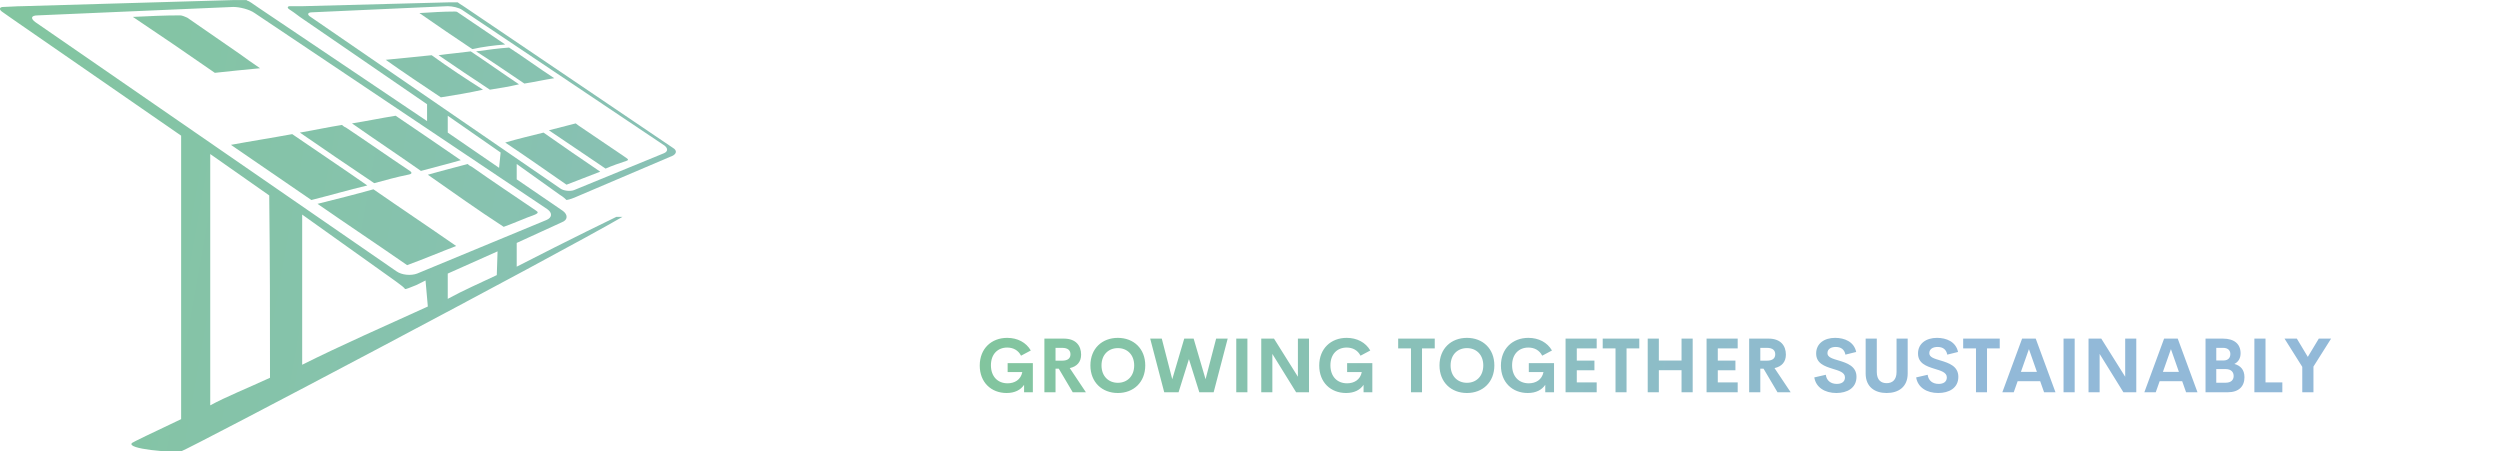 <?xml version="1.0" encoding="UTF-8" standalone="no"?>
<svg
   width="429"
   height="77.468"
   viewBox="0 0 370 66.814"
   class="looka-1j8o68f"
   version="1.1"
   id="svg27"
   sodipodi:docname="test.svg"
   inkscape:version="1.3.2 (091e20ef0f, 2023-11-25, custom)"
   xmlns:inkscape="http://www.inkscape.org/namespaces/inkscape"
   xmlns:sodipodi="http://sodipodi.sourceforge.net/DTD/sodipodi-0.dtd"
   xmlns:xlink="http://www.w3.org/1999/xlink"
   xmlns="http://www.w3.org/2000/svg"
   xmlns:svg="http://www.w3.org/2000/svg"
   xmlns:i="http://ns.adobe.com/AdobeIllustrator/10.0/">
  <sodipodi:namedview
     id="namedview27"
     pagecolor="#ffffff"
     bordercolor="#000000"
     borderopacity="0.25"
     inkscape:showpageshadow="2"
     inkscape:pageopacity="0.0"
     inkscape:pagecheckerboard="0"
     inkscape:deskcolor="#d1d1d1"
     inkscape:zoom="4.613792"
     inkscape:cx="167.86626"
     inkscape:cy="4.9850535"
     inkscape:window-width="2560"
     inkscape:window-height="1600"
     inkscape:window-x="0"
     inkscape:window-y="0"
     inkscape:window-maximized="1"
     inkscape:current-layer="svg27" />
  <defs
     id="SvgjsDefs1015">
    <linearGradient
       id="linearGradient47"
       inkscape:collect="always">
      <stop
         style="stop-color:#7bcb84;stop-opacity:1;"
         offset="0"
         id="stop47" />
      <stop
         style="stop-color:#92b9d8;stop-opacity:1;"
         offset="1"
         id="stop48" />
    </linearGradient>
    <linearGradient
       id="SvgjsLinearGradient1021">
      <stop
         id="SvgjsStop1022"
         stop-color="#006838"
         offset="0" />
      <stop
         id="SvgjsStop1023"
         stop-color="#96cf24"
         offset="1" />
    </linearGradient>
    <linearGradient
       inkscape:collect="always"
       xlink:href="#linearGradient47"
       id="linearGradient48"
       x1="-110.508"
       y1="2.292"
       x2="242.542"
       y2="65.434"
       gradientUnits="userSpaceOnUse" />
  </defs>
  <g
     id="SvgjsG1017"
     featurekey="nameFeature-0"
     transform="matrix(1.048,0,0,1.048,116.172,-1.932)"
     fill="url(#SvgjsLinearGradient1021)"
     style="fill:url(#linearGradient48);fill-opacity:1">
    <g
       i:extraneous="self"
       id="g26"
       style="fill:url(#linearGradient48);fill-opacity:1"
       transform="matrix(1.082,0,0,1.082,-116.867,-21.629)">
      <g
         id="g25"
         style="fill-opacity:1;fill:url(#linearGradient48)">
        <path
           d="M47,48.3c3.9,2.7,7.8,5.3,11.7,8c2.2-0.8,4.3-1.7,6.4-2.5c-3.6-2.5-7.2-4.9-10.8-7.4C51.8,47.1,49.4,47.7,47,48.3z"
           id="path1"
           style="fill-opacity:1;fill:url(#linearGradient48)" />
        <path
           d="M21.4,24c-3.2,0.1-6.4,0.2-9.6,0.3c3.9,2.7,7.8,5.3,11.7,8c2.9-0.3,5.8-0.6,8.7-0.9C28.6,28.9,25,26.4,21.4,24z"
           id="path2"
           style="fill-opacity:1;fill:url(#linearGradient48)" />
        <path
           d="M43.7,39.2c-2.7,0.5-5.3,0.9-8,1.4c3.5,2.4,7,4.8,10.5,7.2c2.4-0.6,4.8-1.3,7.3-1.9C50.2,43.6,46.9,41.4,43.7,39.2z"
           id="path3"
           style="fill-opacity:1;fill:url(#linearGradient48)" />
        <path
           d="M33,31.9c-2.9,0.3-5.8,0.6-8.7,0.9c3.5,2.4,7,4.8,10.5,7.1c2.7-0.5,5.3-0.9,8-1.4C39.5,36.3,36.2,34.1,33,31.9z"
           id="path4"
           style="fill-opacity:1;fill:url(#linearGradient48)" />
        <path
           d="M39.5,30.6c-1-0.7-1.9-1.3-2.7-1.9c-2.3-1.6-4.5-3.1-6.8-4.7c-0.2-0.1-0.7-0.3-0.9-0.3c-2.1,0-4.1,0.1-6.2,0.2     c3.6,2.4,7.1,4.8,10.7,7.3C35.4,31,37.4,30.8,39.5,30.6z"
           id="path5"
           style="fill-opacity:1;fill:url(#linearGradient48)" />
        <path
           d="M69.8,51.3c-3-2-5.9-4-8.9-6.1c-0.2-0.1-0.4-0.2-0.6-0.4c-1.7,0.4-3.4,0.9-5,1.3c3.6,2.4,7.1,4.8,10.7,7.3     c1.3-0.5,2.6-1,3.9-1.5C70.3,51.7,70.2,51.6,69.8,51.3z"
           id="path6"
           style="fill-opacity:1;fill:url(#linearGradient48)" />
        <path
           d="M71.3,51.3c1.4-0.5,2.7-1.1,4.1-1.6c0.4-0.2,0.5-0.3,0-0.6c-2.8-1.9-5.5-3.7-8.2-5.6c-0.2-0.1-0.4-0.2-0.6-0.4     c-1.8,0.5-3.5,0.9-5.2,1.4C64.7,46.8,67.9,49.1,71.3,51.3z"
           id="path7"
           style="fill-opacity:1;fill:url(#linearGradient48)" />
        <path
           d="M37.4,23.5c-2.2,0.1-4.4,0.1-6.6,0.2c3.3,2.3,6.6,4.5,9.9,6.8c2.1-0.2,4.1-0.4,6.3-0.7c-3-2.1-6-4.1-9-6.1     C37.8,23.6,37.5,23.5,37.4,23.5z"
           id="path8"
           style="fill-opacity:1;fill:url(#linearGradient48)" />
        <path
           d="M58.8,44.5c0.6-0.1,0.6-0.3,0.1-0.6c-2.7-1.8-5.4-3.7-8.1-5.5c-0.2-0.1-0.4-0.2-0.6-0.4c-1.9,0.3-3.7,0.7-5.5,1     c3.2,2.2,6.4,4.4,9.7,6.6C55.9,45.2,57.3,44.8,58.8,44.5z"
           id="path9"
           style="fill-opacity:1;fill:url(#linearGradient48)" />
        <path
           d="M34.3,31.8c3.3,2.2,6.4,4.4,9.6,6.6c1.8-0.3,3.6-0.6,5.5-1c-3.1-2.1-6.1-4.2-9.2-6.3C38.2,31.4,36.3,31.6,34.3,31.8z"
           id="path10"
           style="fill-opacity:1;fill:url(#linearGradient48)" />
        <path
           d="M60.5,44c1.8-0.5,3.5-0.9,5.2-1.4c-2.9-2-5.7-3.9-8.5-5.8c-1.9,0.3-3.8,0.7-5.7,1C54.5,39.9,57.5,41.9,60.5,44z"
           id="path11"
           style="fill-opacity:1;fill:url(#linearGradient48)" />
        <path
           d="M50.6,37.2c1.9-0.3,3.8-0.7,5.7-1c-2.8-1.9-5.7-3.9-8.5-5.8c-2.1,0.2-4.1,0.4-6.2,0.7C44.6,33.1,47.6,35.1,50.6,37.2z"
           id="path12"
           style="fill-opacity:1;fill:url(#linearGradient48)" />
        <path
           d="M71.5,40.3c2.7,1.8,5.4,3.7,8,5.5c1.5-0.6,2.9-1.1,4.4-1.7c-2.5-1.7-5-3.4-7.4-5.1C74.9,39.4,73.2,39.8,71.5,40.3z"
           id="path13"
           style="fill-opacity:1;fill:url(#linearGradient48)" />
        <path
           d="M53.9,23.5c-2.2,0.1-4.4,0.2-6.6,0.2c2.7,1.9,5.4,3.7,8,5.5c2-0.2,4-0.4,6-0.6C58.8,26.8,56.4,25.2,53.9,23.5z"
           id="path14"
           style="fill-opacity:1;fill:url(#linearGradient48)" />
        <path
           d="M93.4,41L66.2,22.6c-0.5-0.3-0.9-0.6-0.9-0.6c0,0-0.1,0-0.1,0c0,0-0.5,0-1.1,0l-19,0.5c-0.6,0-1.4,0-1.7,0     s-0.4,0.2-0.1,0.4s0.9,0.6,1.4,1l16.6,11.4c0,1,0,1.8,0,2.2L39.3,22.7c-0.7-0.5-1.3-0.9-1.4-0.9s-0.1-0.1-0.2-0.1     c-0.1,0-0.8,0-1.6,0L8.5,22.5c-0.8,0-2,0.1-2.5,0.1c-0.5,0-0.6,0.3-0.2,0.6c0.4,0.3,1.3,0.9,2,1.4l21.4,14.8c0,8.9,0,26.4,0,37     c-3.8,1.8-6.3,3-6.4,3.1c-0.9,0.8,5.3,1.3,6.4,1.1C30.4,80.2,78.2,55,86.8,50H86c0,0-6,2.9-13,6.5v-3.1l5.9-2.7     c0.8-0.3,0.8-1,0.1-1.5l-6-4.1v-2l5.6,4c0.5,0.3,0.8,0.6,0.9,0.7c0.1,0,0.5-0.1,1-0.3L93.4,42C93.9,41.7,93.9,41.3,93.4,41z      M40.8,71C38,72.3,35,73.5,33,74.6V41.8l7.7,5.4C40.8,56.3,40.8,61.9,40.8,71z M45,69.3V49.7l12.2,8.7c0.7,0.5,1.2,0.9,1.2,1     c0.1,0.1,0.7-0.2,1.5-0.5l1.2-0.6l0.3,3.4C55.9,64.2,50,66.8,45,69.3z M70.4,57.6c-2.1,1-4.4,2-6.4,3.1v-3.3l6.5-2.9L70.4,57.6z      M77,49c0.7,0.5,0.6,1.1-0.1,1.4l-16.9,7c-0.8,0.3-2,0.2-2.7-0.3L10.2,24.6c-0.7-0.5-0.6-0.9,0.3-0.9L36,22.6     c0.8,0,2.1,0.3,2.8,0.8L77,49z M61.2,37.5c0-0.5,0-1.1,0-1.7C61.2,36.2,61.2,36.8,61.2,37.5L61.2,37.5z M64,39v-2.2l6.9,4.8     l-0.2,2L64,39z M92.2,41.7l-11.7,4.8c-0.5,0.2-1.4,0.1-1.8-0.2L46.1,23.9c-0.5-0.3-0.4-0.6,0.2-0.6L64,22.5     c0.6,0,1.5,0.2,1.9,0.5l26.4,17.7C92.8,41.1,92.7,41.5,92.2,41.7z"
           id="path15"
           style="fill-opacity:1;fill:url(#linearGradient48)" />
        <path
           d="M69.3,34c-1.9,0.3-3.7,0.7-5.5,1c2.4,1.7,4.8,3.3,7.2,4.9c1.7-0.4,3.3-0.9,5-1.3C73.7,37,71.5,35.5,69.3,34z"
           id="path16"
           style="fill-opacity:1;fill:url(#linearGradient48)" />
        <path
           d="M61.9,28.9c-2,0.2-4,0.4-6,0.6c2.4,1.7,4.8,3.3,7.2,4.9c1.9-0.3,3.7-0.6,5.5-1C66.4,32,64.1,30.5,61.9,28.9z"
           id="path17"
           style="fill-opacity:1;fill:url(#linearGradient48)" />
        <path
           d="M66.4,28c-0.7-0.5-1.3-0.9-1.9-1.3c-1.6-1.1-3.1-2.1-4.7-3.2c-0.1-0.1-0.5-0.2-0.7-0.2c-1.4,0-2.8,0.1-4.3,0.1     c2.5,1.7,4.9,3.3,7.4,5C63.6,28.3,64.9,28.2,66.4,28z"
           id="path18"
           style="fill-opacity:1;fill:url(#linearGradient48)" />
        <path
           d="M87.3,42.3c-2.1-1.4-4.1-2.8-6.2-4.2c-0.1-0.1-0.3-0.2-0.4-0.3c-1.2,0.3-2.3,0.6-3.5,0.9c2.5,1.7,4.9,3.3,7.4,5     c0.9-0.4,1.8-0.7,2.7-1C87.6,42.6,87.6,42.5,87.3,42.3z"
           id="path19"
           style="fill-opacity:1;fill:url(#linearGradient48)" />
        <path
           d="M91.1,40.9c-1.9-1.3-3.8-2.6-5.7-3.9c-0.1-0.1-0.3-0.2-0.4-0.3c-1.2,0.3-2.4,0.6-3.6,0.9c2.3,1.6,4.6,3.1,6.9,4.7     c1-0.4,1.9-0.7,2.8-1.1C91.4,41.2,91.4,41.1,91.1,40.9z"
           id="path20"
           style="fill-opacity:1;fill:url(#linearGradient48)" />
        <path
           d="M71.5,27.5c-2.1-1.4-4.1-2.8-6.2-4.2c-0.1-0.1-0.3-0.1-0.4-0.1c-1.5,0-3,0.1-4.6,0.2c2.3,1.6,4.5,3.1,6.9,4.7     C68.6,27.8,70.1,27.6,71.5,27.5z"
           id="path21"
           style="fill-opacity:1;fill:url(#linearGradient48)" />
        <path
           d="M79.7,37.6c0.4-0.1,0.4-0.2,0.1-0.4c-1.9-1.3-3.7-2.5-5.6-3.8c-0.1-0.1-0.3-0.2-0.4-0.3c-1.3,0.2-2.5,0.4-3.8,0.7     c2.2,1.5,4.4,3,6.7,4.6C77.7,38.1,78.7,37.8,79.7,37.6z"
           id="path22"
           style="fill-opacity:1;fill:url(#linearGradient48)" />
        <path
           d="M62.8,28.9c2.2,1.5,4.4,3,6.7,4.5c1.3-0.2,2.5-0.4,3.8-0.7c-2.1-1.4-4.2-2.9-6.3-4.3C65.5,28.6,64.2,28.7,62.8,28.9z"
           id="path23"
           style="fill-opacity:1;fill:url(#linearGradient48)" />
        <path
           d="M80.9,37.3c1.2-0.3,2.4-0.6,3.6-0.9c-2-1.4-3.9-2.7-5.9-4c-1.3,0.2-2.6,0.5-4,0.7C76.7,34.4,78.8,35.8,80.9,37.3z"
           id="path24"
           style="fill-opacity:1;fill:url(#linearGradient48)" />
        <path
           d="M74,32.6c1.3-0.2,2.6-0.5,3.9-0.7c-2-1.3-3.9-2.7-5.9-4c-1.4,0.1-2.8,0.3-4.3,0.5C69.9,29.8,71.9,31.2,74,32.6z"
           id="path25"
           style="fill-opacity:1;fill:url(#linearGradient48)" />
      </g>
    </g>
    <g
       id="g46"
       style="fill:url(#linearGradient48);fill-opacity:1">
      <path
         d="M20.02 16.934 l-10.469 0 l0 6.406 l9.277 0 l0 5.098 l-9.277 0 l0 6.387 l10.469 0 l0 5.176 l-16.367 0 l0 -28.223 l16.367 0 l0 5.156 z M46.294 11.777 l5.84 0 l0 28.223 l-6.777 0 l-12.5 -20.176 l0 20.176 l-5.84 0 l0 -28.223 l6.699 0 l12.578 20.059 l0 -20.059 z M76.768 16.934 l-10.469 0 l0 6.406 l9.277 0 l0 5.098 l-9.277 0 l0 6.387 l10.469 0 l0 5.176 l-16.367 0 l0 -28.223 l16.367 0 l0 5.156 z M98.667 40 l-7.344 -12.422 l-1.699 0 l0 12.422 l-5.859 0 l0 -28.223 l10.234 0 c6.387 0 9.082 3.769 9.082 8.438 c0 3.789 -2.148 6.25 -5.977 7.07 l8.496 12.715 l-6.934 0 z M89.624 16.641 l0 6.738 l3.457 0 c3.125 0 4.394 -1.328 4.394 -3.359 c0 -2.012 -1.27 -3.379 -4.394 -3.379 l-3.457 0 z M123.066 40.391 c-8.145 0 -14.141 -5.625 -14.141 -14.434 c0 -8.926 6.133 -14.57 14.434 -14.57 c5.449 0 9.961 2.402 12.422 6.641 l-5.137 2.734 c-1.484 -2.891 -4.141 -4.277 -7.285 -4.277 c-4.883 0 -8.555 3.359 -8.555 9.336 c0 5.762 3.438 9.473 8.77 9.473 c3.613 0 6.934 -1.797 7.734 -5.918 l-7.715 0 l0 -4.707 l13.262 0 l0 15.332 l-4.609 0 l0 -3.906 c-1.816 2.676 -4.863 4.297 -9.18 4.297 z M158.794 40 l-7.344 -12.422 l-1.699 0 l0 12.422 l-5.859 0 l0 -28.223 l10.234 0 c6.387 0 9.082 3.769 9.082 8.438 c0 3.789 -2.148 6.25 -5.977 7.07 l8.496 12.715 l-6.934 0 z M149.751 16.641 l0 6.738 l3.457 0 c3.125 0 4.394 -1.328 4.394 -3.359 c0 -2.012 -1.27 -3.379 -4.394 -3.379 l-3.457 0 z M183.486 40.391 c-8.301 0 -14.434 -5.664 -14.434 -14.512 c0 -8.867 6.133 -14.492 14.434 -14.492 c8.281 0 14.414 5.625 14.414 14.492 c0 8.848 -6.133 14.512 -14.414 14.512 z M183.486 35.02 c4.863 0 8.594 -3.418 8.594 -9.141 c0 -5.703 -3.731 -9.102 -8.594 -9.102 s-8.594 3.398 -8.594 9.102 c0 5.723 3.731 9.141 8.594 9.141 z M208.843 40 l-7.383 -28.223 l6.094 0 l5.508 21.367 l6.309 -21.367 l4.941 0 l6.269 21.367 l5.566 -21.367 l6.074 0 l-7.383 28.223 l-7.539 0 l-5.469 -17.441 l-5.449 17.441 l-7.539 0 z"
         id="path26"
         style="fill-opacity:1;fill:url(#linearGradient48)" />
      <path
         d="M7.93 20.195 c-4.072 0 -7.07 -2.812 -7.07 -7.217 c0 -4.463 3.066 -7.285 7.217 -7.285 c2.725 0 4.981 1.201 6.211 3.32 l-2.568 1.367 c-0.742 -1.445 -2.07 -2.139 -3.643 -2.139 c-2.441 0 -4.277 1.68 -4.277 4.668 c0 2.881 1.719 4.736 4.385 4.736 c1.807 0 3.467 -0.898 3.867 -2.959 l-3.857 0 l0 -2.353 l6.631 0 l0 7.666 l-2.305 0 l0 -1.953 c-0.908 1.338 -2.432 2.148 -4.59 2.148 z M25.312 20 l-3.672 -6.211 l-0.85 0 l0 6.211 l-2.93 0 l0 -14.111 l5.117 0 c3.193 0 4.541 1.885 4.541 4.219 c0 1.895 -1.074 3.125 -2.988 3.535 l4.248 6.357 l-3.467 0 z M20.791 8.32 l0 3.369 l1.728 0 c1.562 0 2.197 -0.664 2.197 -1.68 c0 -1.006 -0.635 -1.69 -2.197 -1.69 l-1.728 0 z M37.178 20.195 c-4.15 0 -7.217 -2.832 -7.217 -7.256 c0 -4.434 3.066 -7.246 7.217 -7.246 c4.141 0 7.207 2.812 7.207 7.246 c0 4.424 -3.066 7.256 -7.207 7.256 z M37.178 17.51 c2.432 0 4.297 -1.709 4.297 -4.57 c0 -2.852 -1.865 -4.551 -4.297 -4.551 s-4.297 1.699 -4.297 4.551 c0 2.861 1.865 4.57 4.297 4.57 z M49.375 20 l-3.691 -14.111 l3.047 0 l2.754 10.684 l3.154 -10.684 l2.471 0 l3.135 10.684 l2.783 -10.684 l3.037 0 l-3.691 14.111 l-3.769 0 l-2.734 -8.721 l-2.725 8.721 l-3.769 0 z M68.32 20 l0 -14.111 l2.93 0 l0 14.111 l-2.93 0 z M84.531 5.889 l2.92 0 l0 14.111 l-3.389 0 l-6.25 -10.088 l0 10.088 l-2.92 0 l0 -14.111 l3.35 0 l6.289 10.029 l0 -10.029 z M97.207 20.195 c-4.072 0 -7.07 -2.812 -7.07 -7.217 c0 -4.463 3.066 -7.285 7.217 -7.285 c2.725 0 4.981 1.201 6.211 3.32 l-2.568 1.367 c-0.742 -1.445 -2.07 -2.139 -3.643 -2.139 c-2.441 0 -4.277 1.68 -4.277 4.668 c0 2.881 1.719 4.736 4.385 4.736 c1.807 0 3.467 -0.898 3.867 -2.959 l-3.857 0 l0 -2.353 l6.631 0 l0 7.666 l-2.305 0 l0 -1.953 c-0.908 1.338 -2.432 2.148 -4.59 2.148 z M120.518 5.889 l0 2.578 l-3.35 0 l0 11.533 l-2.9 0 l0 -11.533 l-3.369 0 l0 -2.578 l9.619 0 z M128.984 20.195 c-4.15 0 -7.217 -2.832 -7.217 -7.256 c0 -4.434 3.066 -7.246 7.217 -7.246 c4.141 0 7.207 2.812 7.207 7.246 c0 4.424 -3.066 7.256 -7.207 7.256 z M128.984 17.51 c2.432 0 4.297 -1.709 4.297 -4.57 c0 -2.852 -1.865 -4.551 -4.297 -4.551 s-4.297 1.699 -4.297 4.551 c0 2.861 1.865 4.57 4.297 4.57 z M144.99 20.195 c-4.072 0 -7.07 -2.812 -7.07 -7.217 c0 -4.463 3.066 -7.285 7.217 -7.285 c2.725 0 4.981 1.201 6.211 3.32 l-2.568 1.367 c-0.742 -1.445 -2.07 -2.139 -3.643 -2.139 c-2.441 0 -4.277 1.68 -4.277 4.668 c0 2.881 1.719 4.736 4.385 4.736 c1.807 0 3.467 -0.898 3.867 -2.959 l-3.857 0 l0 -2.353 l6.631 0 l0 7.666 l-2.305 0 l0 -1.953 c-0.908 1.338 -2.432 2.148 -4.59 2.148 z M163.106 8.467 l-5.234 0 l0 3.203 l4.639 0 l0 2.549 l-4.639 0 l0 3.193 l5.234 0 l0 2.588 l-8.184 0 l0 -14.111 l8.184 0 l0 2.578 z M174.307 5.889 l0 2.578 l-3.35 0 l0 11.533 l-2.9 0 l0 -11.533 l-3.369 0 l0 -2.578 l9.619 0 z M185.42 5.889 l2.93 0 l0 14.111 l-2.93 0 l0 -5.801 l-5.967 0 l0 5.801 l-2.93 0 l0 -14.111 l2.93 0 l0 5.762 l5.967 0 l0 -5.762 z M200.186 8.467 l-5.234 0 l0 3.203 l4.639 0 l0 2.549 l-4.639 0 l0 3.193 l5.234 0 l0 2.588 l-8.184 0 l0 -14.111 l8.184 0 l0 2.578 z M210.654 20 l-3.672 -6.211 l-0.85 0 l0 6.211 l-2.93 0 l0 -14.111 l5.117 0 c3.193 0 4.541 1.885 4.541 4.219 c0 1.895 -1.074 3.125 -2.988 3.535 l4.248 6.357 l-3.467 0 z M206.133 8.32 l0 3.369 l1.728 0 c1.562 0 2.197 -0.664 2.197 -1.68 c0 -1.006 -0.635 -1.69 -2.197 -1.69 l-1.728 0 z M226.152 20.195 c-3.027 0 -5.391 -1.455 -5.82 -4.102 l3.027 -0.693 c0.195 1.582 1.357 2.402 2.91 2.402 c1.191 0 2.139 -0.527 2.129 -1.719 c-0.01 -1.328 -1.572 -1.748 -3.291 -2.275 c-2.07 -0.645 -4.287 -1.406 -4.287 -4.004 c0 -2.627 2.148 -4.111 4.981 -4.111 c2.481 0 4.981 1.006 5.547 3.711 l-2.832 0.703 c-0.264 -1.406 -1.211 -2.022 -2.539 -2.022 c-1.182 0 -2.188 0.488 -2.188 1.65 c0 1.084 1.387 1.445 2.988 1.924 c2.129 0.645 4.648 1.465 4.648 4.277 c0 2.998 -2.51 4.258 -5.273 4.258 z M239.355 20.195 c-3.096 0 -5.518 -1.582 -5.518 -5.137 l0 -9.17 l2.93 0 l0 8.77 c0 2.148 1.143 2.949 2.588 2.949 c1.455 0 2.607 -0.811 2.607 -2.949 l0 -8.77 l2.93 0 l0 9.17 c0 3.555 -2.432 5.137 -5.537 5.137 z M252.939 20.195 c-3.027 0 -5.391 -1.455 -5.82 -4.102 l3.027 -0.693 c0.195 1.582 1.357 2.402 2.91 2.402 c1.191 0 2.139 -0.527 2.129 -1.719 c-0.01 -1.328 -1.572 -1.748 -3.291 -2.275 c-2.07 -0.645 -4.287 -1.406 -4.287 -4.004 c0 -2.627 2.148 -4.111 4.981 -4.111 c2.481 0 4.981 1.006 5.547 3.711 l-2.832 0.703 c-0.264 -1.406 -1.211 -2.022 -2.539 -2.022 c-1.182 0 -2.188 0.488 -2.188 1.65 c0 1.084 1.387 1.445 2.988 1.924 c2.129 0.645 4.648 1.465 4.648 4.277 c0 2.998 -2.51 4.258 -5.273 4.258 z M269.102 5.889 l0 2.578 l-3.35 0 l0 11.533 l-2.9 0 l0 -11.533 l-3.369 0 l0 -2.578 l9.619 0 z M280.762 20 l-1.025 -2.91 l-5.928 0 l-1.025 2.91 l-2.998 0 l5.195 -14.111 l3.584 0 l5.195 14.111 l-2.998 0 z M274.668 14.639 l4.209 0 l-2.1 -5.986 z M285.879 20 l0 -14.111 l2.93 0 l0 14.111 l-2.93 0 z M302.09 5.889 l2.92 0 l0 14.111 l-3.389 0 l-6.25 -10.088 l0 10.088 l-2.92 0 l0 -14.111 l3.35 0 l6.289 10.029 l0 -10.029 z M318.106 20 l-1.025 -2.91 l-5.928 0 l-1.025 2.91 l-2.998 0 l5.195 -14.111 l3.584 0 l5.195 14.111 l-2.998 0 z M312.012 14.639 l4.209 0 l-2.1 -5.986 z M330.801 12.549 c1.592 0.439 2.656 1.484 2.656 3.496 c0 2.383 -1.445 3.955 -4.424 3.955 l-5.811 0 l0 -14.111 l4.57 0 c3.047 0 4.648 1.465 4.648 3.867 c0 1.24 -0.537 2.256 -1.641 2.793 z M327.822 8.32 l-1.777 0 l0 3.32 l1.904 0 c1.25 0 1.797 -0.742 1.797 -1.699 c0 -0.938 -0.615 -1.621 -1.924 -1.621 z M328.486 17.49 c1.582 0 2.129 -0.85 2.129 -1.768 c0 -0.938 -0.537 -1.826 -2.188 -1.826 l-2.383 0 l0 3.594 l2.441 0 z M338.994 17.412 l4.424 0 l0 2.588 l-7.354 0 l0 -14.111 l2.93 0 l0 11.523 z M356.24 5.889 l-4.639 7.354 l0 6.758 l-2.939 0 l0 -6.689 l-4.668 -7.422 l3.242 0 l2.881 4.805 l2.891 -4.805 l3.232 0 z"
         id="path27"
         style="fill:url(#linearGradient48);fill-opacity:1"
         transform="matrix(0.537,0,0,0.537,27.048,46.5)" />
    </g>
  </g>
</svg>
